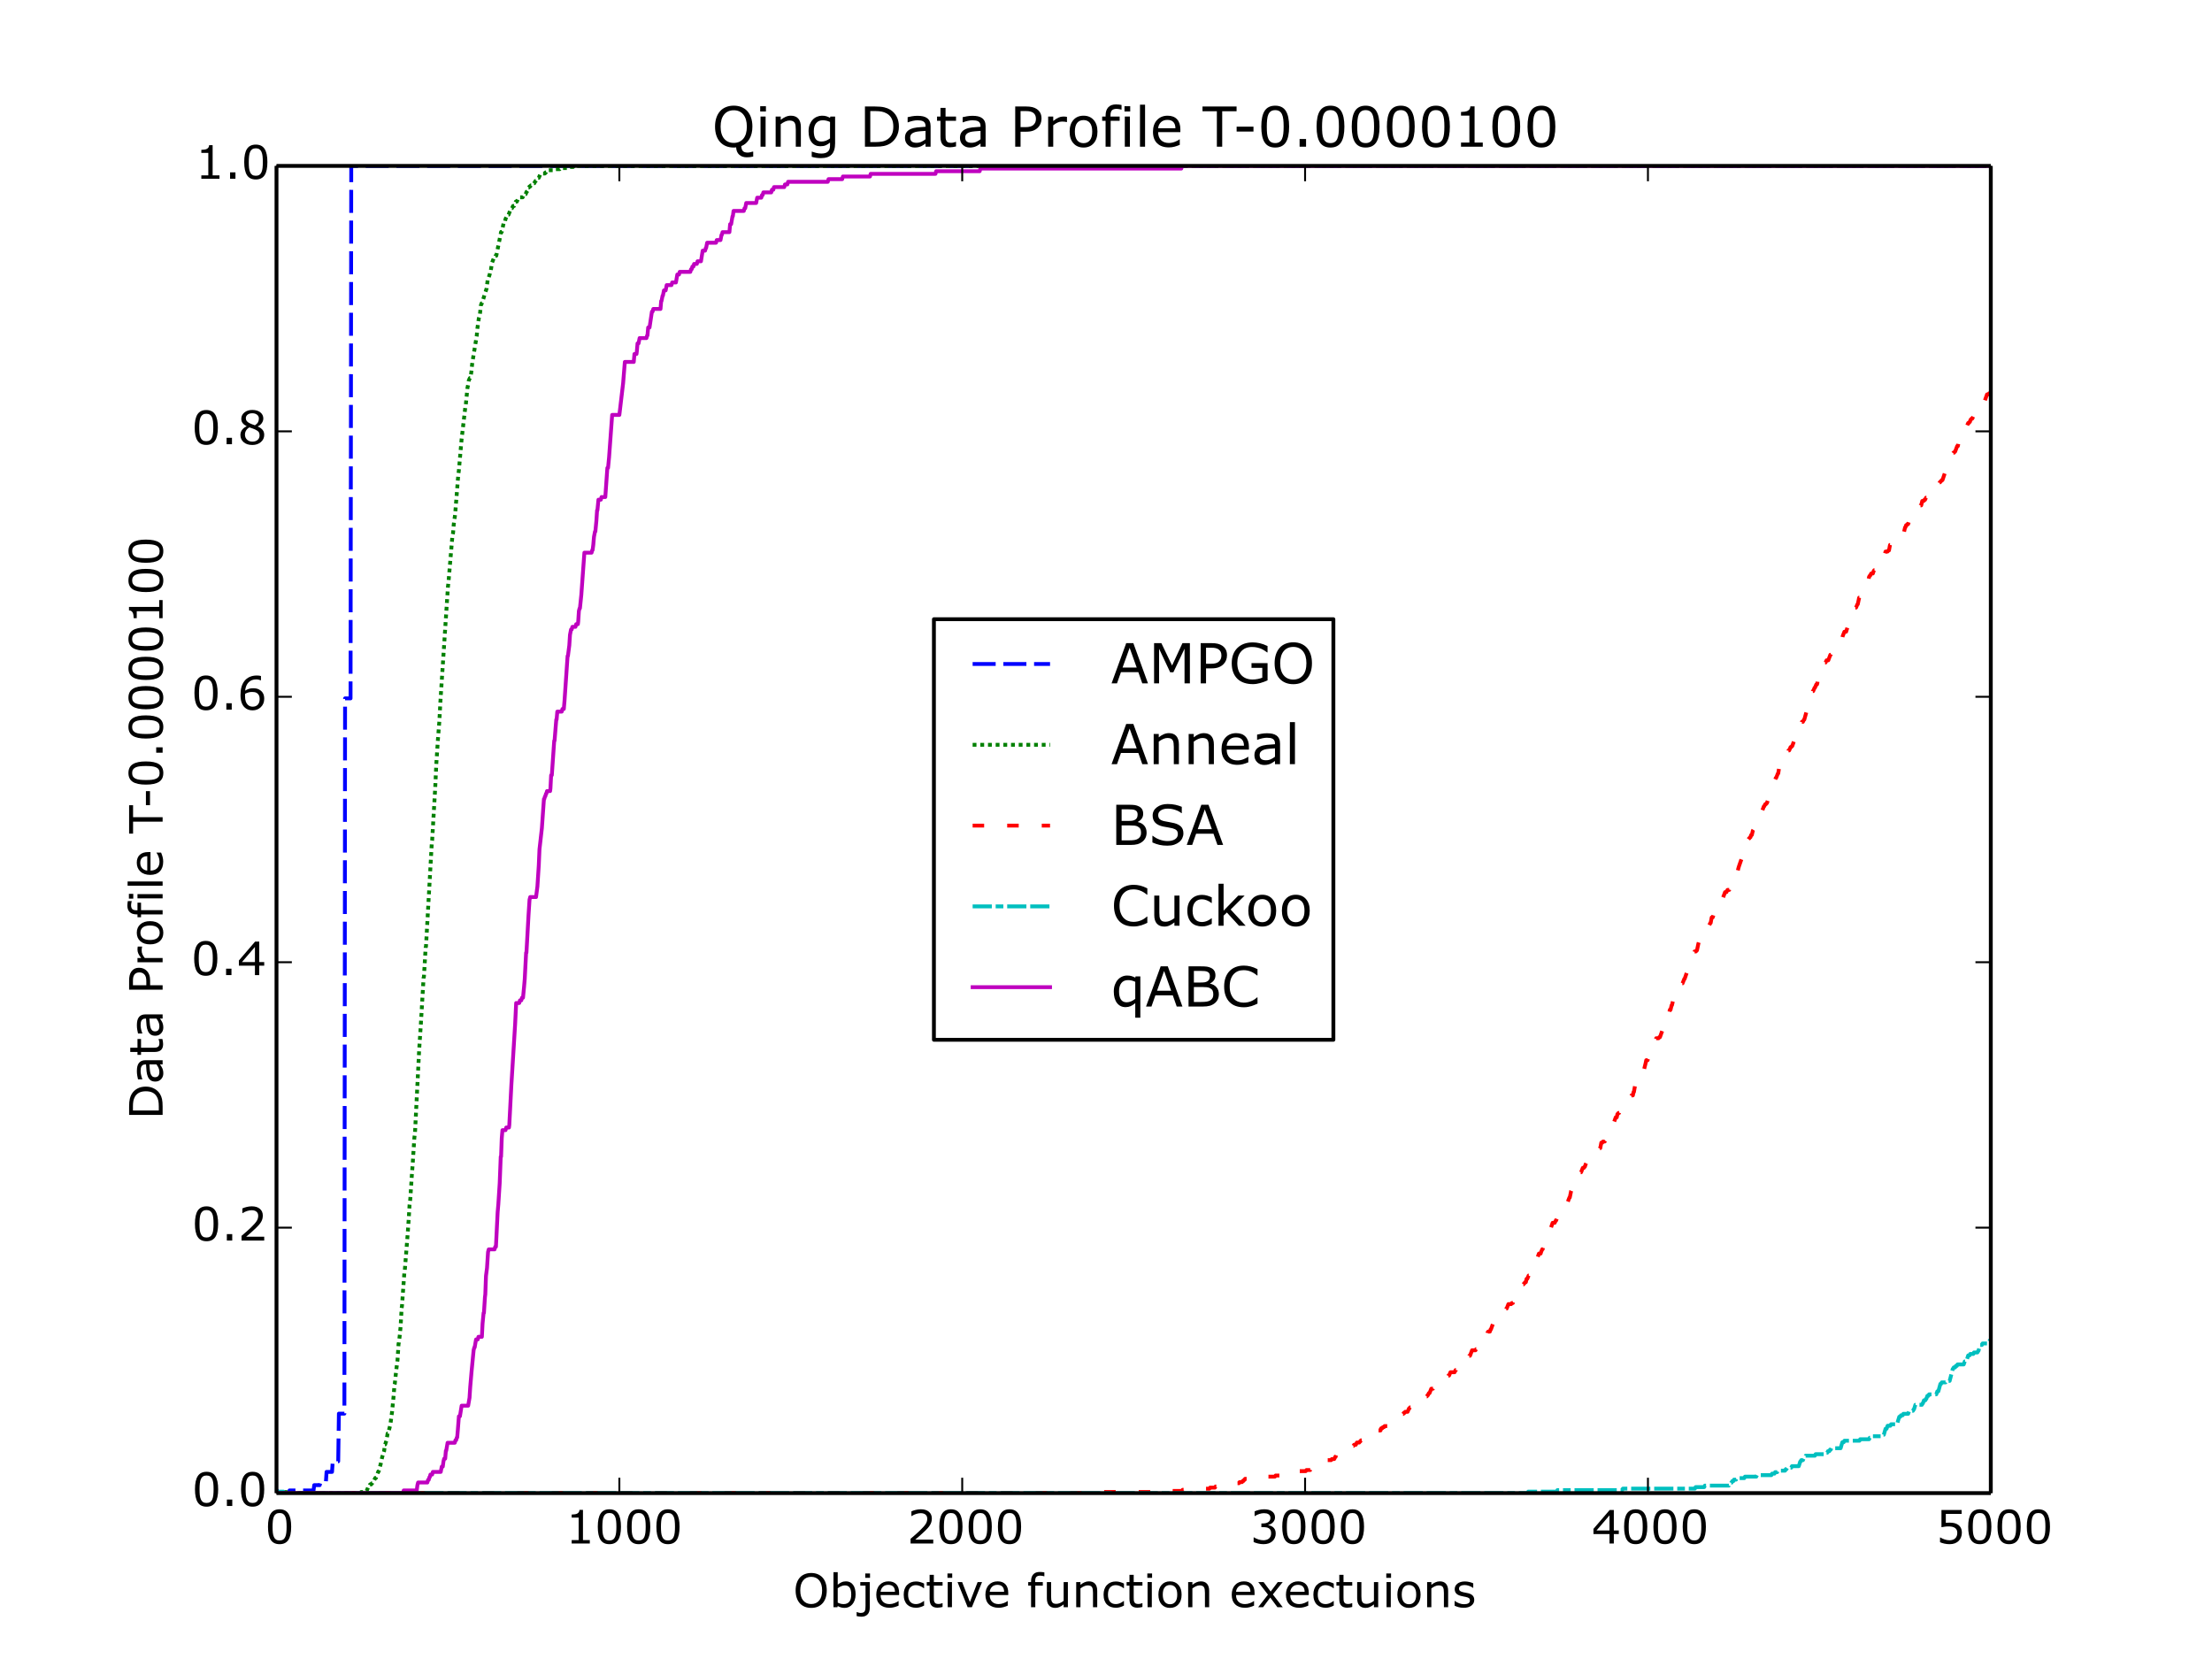 <?xml version="1.0" encoding="utf-8" standalone="no"?>
<!DOCTYPE svg PUBLIC "-//W3C//DTD SVG 1.1//EN"
  "http://www.w3.org/Graphics/SVG/1.1/DTD/svg11.dtd">
<!-- Created with matplotlib (http://matplotlib.org/) -->
<svg height="432pt" version="1.1" viewBox="0 0 576 432" width="576pt" xmlns="http://www.w3.org/2000/svg" xmlns:xlink="http://www.w3.org/1999/xlink">
 <defs>
  <style type="text/css">
*{stroke-linecap:butt;stroke-linejoin:round;}
  </style>
 </defs>
 <g id="figure_1">
  <g id="patch_1">
   <path d="
M0 432
L576 432
L576 0
L0 0
z
" style="fill:#ffffff;"/>
  </g>
  <g id="axes_1">
   <g id="patch_2">
    <path d="
M72 388.8
L518.4 388.8
L518.4 43.2
L72 43.2
z
" style="fill:#ffffff;"/>
   </g>
   <g id="line2d_1">
    <path clip-path="url(#p7ff5b81e1d)" d="
M72 388.11
L72.089 388.11
L72.268 388.8
L75.214 388.8
L75.393 388.11
L81.642 388.11
L81.821 386.731
L83.249 386.731
L83.428 386.041
L84.856 386.041
L85.035 383.281
L86.463 383.281
L86.642 380.522
L88.07 380.522
L88.249 368.105
L89.677 368.105
L89.856 181.854
L91.284 181.854
L91.463 43.2
L518.311 43.2
L518.311 43.2" style="fill:none;stroke:#0000ff;stroke-dasharray:6,2;stroke-dashoffset:0.0;"/>
   </g>
   <g id="line2d_2">
    <path clip-path="url(#p7ff5b81e1d)" d="
M72 388.8
L73.786 388.8
L73.964 388.518
L75.214 388.518
L75.393 388.8
L93.874 388.8
L94.052 388.518
L94.588 388.518
L94.766 388.236
L95.481 388.236
L95.927 387.109
L96.195 387.109
L96.373 386.545
L96.641 386.545
L96.82 386.263
L96.909 386.263
L97.266 385.417
L97.445 385.417
L97.713 384.854
L97.891 384.854
L98.516 383.162
L98.605 383.162
L99.141 381.189
L99.498 379.498
L99.677 378.934
L99.855 378.088
L99.945 378.088
L100.034 377.806
L100.212 376.115
L100.302 376.115
L100.659 374.987
L100.927 373.296
L101.016 373.296
L101.195 372.732
L101.641 371.041
L102.087 367.658
L102.534 363.148
L102.712 360.611
L102.802 360.329
L103.159 356.946
L103.516 354.127
L103.784 349.899
L103.873 349.617
L104.141 347.362
L104.319 345.389
L104.587 340.596
L104.676 340.033
L105.301 331.294
L105.391 331.012
L105.926 324.247
L106.194 320.864
L106.462 316.917
L106.641 313.817
L106.819 312.407
L107.087 308.461
L107.266 305.642
L107.444 303.387
L107.891 296.339
L108.069 294.93
L109.14 273.506
L109.587 266.741
L110.301 254.619
L110.39 254.337
L110.658 249.827
L110.837 246.726
L110.926 246.444
L112.444 219.383
L112.533 218.819
L113.337 205.006
L113.604 199.086
L114.051 192.321
L114.408 187.811
L114.676 182.737
L116.64 152.856
L116.819 151.165
L117.801 139.607
L117.979 138.762
L118.158 136.506
L118.515 133.969
L118.783 130.587
L118.961 128.331
L119.318 123.821
L119.497 122.412
L120.211 114.237
L120.479 111.982
L121.193 105.78
L121.283 105.498
L121.729 100.988
L121.908 100.142
L122.086 99.015
L122.354 98.451
L122.443 98.451
L122.622 97.605
L122.711 97.041
L122.979 94.504
L124.14 87.457
L124.318 85.484
L124.675 82.947
L124.943 82.101
L125.211 79.564
L125.389 79
L125.479 79
L126.729 75.054
L126.996 72.799
L127.086 72.799
L127.532 71.389
L127.711 70.544
L127.8 70.544
L128.068 68.57
L128.604 67.161
L128.871 67.161
L129.05 66.597
L129.228 66.597
L129.407 65.751
L129.853 63.496
L130.032 62.651
L130.478 60.395
L130.657 60.395
L130.836 59.55
L131.193 57.858
L131.46 57.858
L131.639 57.013
L131.907 56.449
L131.996 56.449
L132.264 55.885
L132.443 55.885
L132.978 54.476
L133.068 54.476
L133.246 54.194
L133.335 54.194
L133.603 53.63
L133.871 53.63
L134.317 52.502
L134.585 52.502
L134.942 51.657
L135.121 51.657
L135.3 51.375
L136.103 51.375
L136.46 50.529
L136.907 50.529
L137.085 49.965
L137.174 49.965
L137.353 49.684
L137.442 49.684
L137.621 48.838
L137.71 48.838
L137.889 48.556
L138.067 48.556
L138.246 48.274
L138.335 48.274
L138.514 47.992
L138.871 47.992
L139.049 47.71
L139.139 47.71
L139.406 47.147
L139.496 47.147
L139.674 46.865
L139.853 46.865
L140.121 46.301
L140.299 46.301
L140.656 45.455
L141.013 45.455
L141.192 45.173
L141.906 45.173
L142.085 44.891
L142.174 44.891
L142.442 44.328
L144.406 44.328
L144.585 44.046
L145.745 44.046
L145.924 43.764
L148.156 43.764
L148.334 43.482
L149.227 43.482
L149.406 43.2
L518.311 43.2
L518.311 43.2" style="fill:none;stroke:#008000;stroke-dasharray:1,1;stroke-dashoffset:0.0;"/>
   </g>
   <g id="line2d_3">
    <path clip-path="url(#p7ff5b81e1d)" d="
M72 388.8
L72.089 388.8
L72.268 388.514
L72.536 388.514
L72.714 388.8
L286.093 388.8
L286.272 388.514
L302.164 388.514
L302.342 388.228
L307.788 388.228
L307.967 387.942
L310.556 387.942
L310.735 387.656
L314.931 387.656
L315.109 387.37
L316.359 387.37
L316.538 387.083
L317.966 387.083
L318.145 386.797
L321.002 386.797
L321.18 386.511
L322.073 386.511
L322.252 386.225
L322.609 386.225
L322.788 385.939
L323.412 385.939
L323.591 385.653
L323.77 385.653
L323.948 385.367
L324.037 385.367
L324.216 385.081
L326.448 385.081
L326.627 384.795
L329.394 384.795
L329.573 384.509
L331.983 384.509
L332.162 384.223
L333.412 384.223
L333.68 383.65
L336.983 383.65
L337.162 383.364
L337.608 383.364
L337.787 383.078
L340.019 383.078
L340.197 382.792
L341.179 382.792
L341.447 382.22
L341.626 382.22
L341.804 381.934
L342.34 381.934
L342.518 381.648
L342.876 381.648
L343.143 381.075
L343.233 381.075
L343.411 380.789
L343.59 380.789
L343.858 380.217
L346.625 380.217
L346.804 379.931
L347.429 379.931
L347.697 379.359
L347.786 379.359
L347.964 378.787
L348.411 378.787
L348.589 378.501
L349.304 378.501
L349.482 378.215
L350.554 378.215
L350.821 377.642
L351.268 377.642
L351.446 377.356
L351.714 377.356
L351.893 377.07
L352.071 377.07
L352.339 376.498
L352.428 376.498
L352.607 376.212
L353.053 376.212
L353.321 375.64
L353.946 375.64
L354.125 375.354
L354.214 375.354
L354.393 375.068
L354.66 375.068
L354.839 374.781
L354.928 374.781
L355.375 373.637
L355.464 373.637
L355.643 373.351
L356 373.351
L356.178 373.065
L357.696 373.065
L357.964 372.493
L359.482 372.493
L359.66 371.921
L359.928 371.921
L360.107 371.634
L360.374 371.634
L360.553 371.348
L361.267 371.348
L361.446 371.062
L362.249 371.062
L362.428 370.776
L362.517 370.776
L362.696 370.49
L363.053 370.49
L363.231 370.204
L363.41 370.204
L363.678 369.632
L363.767 369.632
L364.035 369.06
L364.481 369.06
L364.66 368.774
L364.928 368.774
L365.196 368.201
L365.374 368.201
L365.553 367.915
L365.731 367.915
L365.91 367.629
L366.535 367.629
L366.892 366.771
L366.981 366.771
L367.16 366.485
L367.785 366.485
L368.052 365.913
L368.41 365.913
L368.588 365.626
L368.677 365.626
L369.035 364.768
L369.392 364.768
L369.57 364.482
L369.749 364.482
L370.017 363.91
L371.177 363.91
L371.356 363.624
L371.534 363.624
L371.713 363.338
L371.802 363.338
L372.07 362.766
L372.249 362.766
L372.695 361.621
L373.141 361.621
L373.409 361.049
L373.945 361.049
L374.213 360.477
L374.391 360.477
L374.57 360.191
L375.552 360.191
L375.731 359.905
L376.088 359.905
L376.266 359.619
L376.356 359.619
L376.534 359.332
L376.623 359.332
L376.802 358.76
L376.891 358.76
L377.159 358.188
L377.338 358.188
L377.695 357.33
L378.766 357.33
L379.034 356.758
L379.123 356.758
L379.391 355.613
L379.748 355.613
L380.016 355.041
L380.82 355.041
L380.998 354.755
L381.177 354.755
L381.534 353.897
L382.248 353.897
L382.605 353.038
L382.784 353.038
L383.319 351.608
L384.212 351.608
L384.391 351.322
L384.659 351.322
L384.926 350.75
L385.641 350.75
L386.266 349.033
L386.444 349.033
L386.623 348.175
L387.069 348.175
L387.337 347.03
L387.516 346.744
L387.962 346.744
L388.14 346.172
L388.23 346.172
L388.855 344.456
L388.944 344.456
L389.123 344.17
L389.48 344.17
L389.658 343.883
L389.926 343.883
L390.462 342.453
L390.997 342.453
L391.176 342.167
L391.265 342.167
L391.444 341.881
L391.533 341.881
L391.712 341.595
L391.89 341.595
L392.247 340.736
L392.337 340.736
L392.783 339.592
L393.497 339.592
L393.676 339.306
L393.944 339.306
L394.122 338.734
L394.39 338.162
L394.747 338.162
L395.015 337.589
L395.104 337.589
L395.551 336.445
L395.64 336.445
L395.997 335.587
L396.354 335.587
L396.533 334.442
L396.711 334.442
L396.89 334.156
L396.979 334.156
L397.158 333.87
L397.336 333.87
L397.515 333.012
L397.693 333.012
L398.051 332.154
L398.318 332.154
L398.586 331.581
L398.943 331.581
L399.122 330.723
L399.3 330.723
L399.479 330.437
L399.568 330.437
L399.925 328.721
L400.729 326.432
L401.175 326.432
L401.354 325.86
L401.622 325.287
L401.711 325.287
L401.89 324.429
L401.979 324.429
L402.247 323.285
L402.425 322.999
L402.515 322.999
L403.05 321.568
L403.229 321.568
L404.3 318.421
L404.836 318.421
L405.104 317.849
L405.193 317.849
L405.639 316.705
L405.996 316.705
L406.264 316.132
L406.443 316.132
L406.711 315.56
L406.889 315.56
L407.157 314.988
L407.514 314.988
L407.782 314.416
L407.871 314.416
L408.05 313.558
L408.228 312.985
L408.675 311.841
L408.764 311.841
L409.121 310.125
L409.389 309.552
L409.478 309.552
L409.746 308.408
L409.925 308.408
L410.103 308.122
L410.193 308.122
L410.55 306.405
L410.818 306.405
L411.085 305.833
L411.264 305.833
L411.532 305.261
L411.71 305.261
L412.157 304.117
L412.425 304.117
L412.603 303.83
L412.692 303.83
L412.871 303.258
L413.139 302.686
L413.317 302.686
L413.496 302.114
L413.585 302.114
L413.853 301.542
L414.3 301.542
L414.567 300.97
L414.746 300.97
L414.924 300.683
L415.192 300.683
L415.639 299.539
L416.085 299.539
L416.264 299.253
L416.442 299.253
L416.621 298.967
L416.71 298.967
L416.978 297.536
L417.246 297.536
L417.424 297.25
L417.871 297.25
L418.049 296.964
L418.139 296.964
L418.317 296.106
L418.496 295.534
L418.674 294.389
L418.764 294.389
L418.942 294.103
L419.031 294.103
L419.299 293.531
L419.388 293.531
L419.567 293.245
L419.924 293.245
L420.728 290.956
L420.996 290.956
L421.174 290.098
L421.263 290.098
L421.442 289.812
L421.62 289.812
L422.067 288.668
L422.245 288.668
L422.513 288.095
L422.692 288.095
L422.87 287.809
L423.495 287.809
L423.942 286.665
L424.031 286.665
L424.477 285.521
L424.656 285.521
L424.835 285.234
L425.192 285.234
L425.37 284.376
L425.46 284.376
L425.817 282.374
L425.995 282.374
L426.174 282.087
L426.531 282.087
L426.709 281.801
L427.156 281.801
L427.692 278.94
L427.959 278.94
L428.138 278.368
L428.495 276.938
L428.674 276.079
L429.031 276.079
L429.209 275.507
L429.299 275.507
L429.924 273.791
L430.102 273.791
L430.281 273.219
L430.638 272.36
L430.816 272.36
L430.995 271.216
L431.084 271.216
L431.263 270.358
L431.888 270.358
L432.066 270.072
L432.245 270.072
L432.87 268.355
L433.138 268.355
L433.495 266.638
L433.673 266.352
L433.852 266.352
L433.941 266.066
L434.209 264.064
L434.566 264.064
L434.655 263.777
L434.834 262.919
L435.012 262.919
L435.28 261.775
L435.37 261.775
L435.637 260.63
L435.995 260.63
L436.262 259.772
L436.441 258.342
L436.62 258.056
L436.798 258.056
L436.977 257.77
L437.066 257.77
L437.691 256.053
L438.137 256.053
L438.584 254.909
L438.673 254.909
L439.655 252.048
L439.834 252.048
L441.262 247.756
L441.619 247.756
L441.798 247.47
L441.887 247.47
L442.066 246.612
L442.244 245.754
L442.423 245.181
L442.691 244.609
L443.316 244.609
L443.494 244.323
L443.583 244.323
L443.94 242.607
L444.119 242.321
L444.476 242.321
L445.012 240.89
L445.101 240.89
L445.369 240.318
L445.458 240.318
L445.726 238.887
L445.994 238.887
L446.172 238.315
L446.351 238.029
L446.797 238.029
L447.601 235.74
L448.047 235.74
L448.226 234.882
L448.315 234.882
L448.583 233.738
L448.672 233.738
L449.208 232.307
L449.565 232.307
L449.833 231.735
L450.279 231.735
L450.904 229.732
L451.083 228.588
L451.529 228.588
L451.976 227.444
L452.333 227.444
L452.69 226.013
L452.868 225.441
L453.672 223.152
L454.118 223.152
L454.297 222.294
L454.565 221.15
L454.743 220.864
L454.922 219.147
L455.19 218.575
L455.279 218.575
L455.458 218.289
L455.547 218.289
L455.725 218.003
L455.815 218.003
L455.993 217.43
L456.172 217.43
L456.44 216.286
L456.618 216
L456.708 216
L456.975 215.428
L457.065 215.428
L457.243 214.57
L457.332 214.57
L457.511 214.283
L457.69 214.283
L458.582 211.709
L458.672 211.709
L459.297 209.992
L459.386 209.992
L459.654 209.42
L459.832 209.42
L460.011 209.134
L460.1 209.134
L461.796 203.984
L461.886 203.984
L462.421 202.554
L462.511 202.554
L462.957 201.409
L463.046 201.409
L463.314 199.693
L463.671 198.834
L463.761 198.834
L463.939 198.262
L464.118 198.262
L464.296 197.976
L464.832 197.976
L465.011 197.69
L465.189 197.69
L465.546 196.546
L465.725 195.401
L465.903 195.401
L466.26 194.543
L466.439 194.543
L466.618 194.257
L466.707 194.257
L467.6 191.682
L467.778 190.538
L467.868 190.538
L468.046 189.679
L468.135 189.679
L468.492 188.821
L469.028 188.821
L469.207 187.963
L469.475 187.963
L469.742 187.391
L469.832 187.391
L470.546 184.816
L470.724 183.672
L471.439 181.669
L471.528 181.669
L471.707 180.811
L471.885 180.811
L472.064 179.952
L472.153 179.952
L472.51 179.094
L472.599 179.094
L472.956 178.236
L473.135 178.236
L473.224 177.95
L473.403 176.519
L473.492 176.519
L473.76 175.947
L473.939 175.947
L474.117 174.803
L474.206 174.803
L474.385 173.944
L474.474 173.944
L474.653 173.086
L474.921 173.086
L475.099 172.514
L475.367 172.514
L475.635 171.942
L476.081 171.942
L476.617 170.511
L476.706 170.511
L476.974 169.939
L477.242 169.939
L477.599 169.081
L477.867 169.081
L478.313 167.936
L478.492 167.936
L478.67 167.65
L478.849 167.65
L479.117 167.078
L479.295 167.078
L479.563 166.506
L479.652 166.506
L479.831 165.648
L480.277 164.503
L480.724 164.503
L481.26 162.787
L481.527 161.07
L482.242 159.068
L482.42 159.068
L482.688 158.495
L482.867 158.495
L483.045 158.209
L483.313 158.209
L483.67 157.351
L483.759 157.351
L484.116 155.634
L484.384 155.634
L484.563 154.776
L484.92 153.918
L485.009 153.918
L485.456 152.774
L485.634 152.774
L486.259 151.057
L486.527 151.057
L486.706 150.199
L486.884 149.913
L486.973 149.913
L487.241 149.34
L487.688 149.34
L487.866 148.768
L488.045 148.482
L488.491 148.482
L488.67 147.91
L488.848 147.91
L489.205 147.052
L489.473 147.052
L489.83 145.907
L490.009 144.763
L490.098 144.763
L490.366 144.191
L490.812 144.191
L490.991 143.619
L491.527 143.619
L491.705 143.332
L491.884 143.332
L492.152 141.902
L492.33 141.902
L492.598 141.33
L492.955 141.33
L493.134 141.044
L493.312 141.044
L493.669 140.185
L494.116 140.185
L494.384 139.613
L494.562 139.613
L494.741 139.327
L495.455 139.327
L495.634 138.469
L495.812 138.469
L496.08 137.325
L496.169 137.325
L496.348 136.752
L496.526 136.752
L496.705 136.466
L496.884 136.466
L497.062 135.894
L497.419 135.894
L497.955 134.464
L498.044 134.464
L498.758 132.461
L498.848 132.461
L499.026 132.175
L499.205 132.175
L499.383 131.889
L499.919 131.889
L500.098 131.603
L500.276 131.603
L500.544 130.458
L500.901 130.458
L501.08 130.172
L501.258 130.172
L501.526 129.6
L501.705 129.6
L501.883 129.314
L502.062 129.314
L502.33 128.742
L502.508 128.742
L502.687 128.456
L503.222 128.456
L503.401 128.17
L503.49 128.17
L503.669 127.883
L504.026 127.883
L504.204 127.025
L504.383 127.025
L504.74 126.167
L504.919 126.167
L505.097 125.595
L505.187 125.595
L505.365 125.309
L505.454 125.309
L505.633 125.023
L505.812 125.023
L506.883 121.875
L506.972 121.875
L507.151 121.303
L507.329 121.303
L507.508 120.731
L508.401 118.156
L508.49 118.156
L508.668 117.87
L508.847 117.87
L509.026 117.584
L509.115 117.584
L509.651 116.154
L509.829 116.154
L510.097 114.723
L510.186 114.723
L510.365 114.151
L510.633 114.151
L510.9 113.579
L511.258 113.579
L511.704 112.434
L511.793 112.434
L511.883 112.148
L512.061 111.004
L512.15 111.004
L512.508 110.146
L512.686 110.146
L512.865 109.86
L512.954 109.86
L513.132 109.287
L513.222 109.287
L513.4 109.001
L513.579 109.001
L513.847 108.429
L514.293 108.429
L514.472 107.857
L514.561 107.857
L514.829 107.285
L515.097 107.285
L515.632 105.854
L515.811 105.854
L515.989 105.282
L516.079 105.282
L516.347 104.71
L516.704 104.71
L517.418 102.707
L517.775 102.707
L517.954 102.421
L518.311 102.421
L518.311 102.421" style="fill:none;stroke:#ff0000;stroke-dasharray:3,6;stroke-dashoffset:0.0;"/>
   </g>
   <g id="line2d_4">
    <path clip-path="url(#p7ff5b81e1d)" d="
M72 388.8
L72.536 388.8
L72.714 388.41
L73.786 388.41
L73.964 388.8
L397.783 388.8
L397.961 388.41
L405.372 388.41
L405.55 388.021
L422.424 388.021
L422.603 387.631
L441.351 387.631
L441.53 387.241
L443.762 387.241
L443.94 386.852
L450.19 386.852
L450.369 386.462
L450.636 386.462
L450.815 386.073
L450.904 386.073
L451.083 385.683
L451.351 385.683
L451.529 385.293
L452.065 385.293
L452.244 384.904
L454.208 384.904
L454.386 384.514
L457.332 384.514
L457.511 384.124
L461.261 384.124
L461.439 383.735
L462.064 383.735
L462.243 383.345
L462.779 383.345
L462.957 382.956
L464.832 382.956
L465.011 382.566
L465.189 382.566
L465.368 382.176
L466.439 382.176
L466.618 381.787
L468.403 381.787
L468.76 380.618
L468.85 380.618
L469.028 380.228
L469.475 380.228
L469.653 379.839
L469.742 379.839
L469.921 379.449
L470.01 379.449
L470.189 379.059
L472.599 379.059
L472.778 378.67
L475.278 378.67
L475.456 378.28
L475.813 378.28
L475.992 377.89
L476.349 377.89
L476.528 377.501
L476.706 377.501
L476.885 377.111
L479.295 377.111
L479.742 375.553
L480.099 375.553
L480.277 375.163
L484.206 375.163
L484.384 374.773
L486.706 374.773
L486.884 374.384
L487.152 374.384
L487.331 373.994
L489.741 373.994
L489.92 373.605
L490.545 373.605
L490.991 372.046
L491.259 372.046
L491.527 371.267
L492.241 371.267
L492.42 370.877
L494.027 370.877
L494.205 370.098
L494.562 368.929
L494.83 368.929
L495.009 368.539
L495.455 368.539
L495.634 368.15
L496.884 368.15
L497.151 367.37
L498.133 367.37
L498.312 366.981
L498.401 366.981
L498.758 365.812
L500.455 365.812
L500.633 365.422
L500.723 365.422
L500.99 364.643
L501.348 364.643
L501.526 364.253
L501.615 364.253
L501.883 363.474
L502.151 363.474
L502.33 363.085
L504.204 363.085
L504.472 362.305
L504.74 362.305
L505.276 360.357
L505.454 360.357
L505.633 359.968
L506.615 359.968
L506.794 359.578
L507.686 359.578
L508.49 356.461
L508.579 356.461
L508.758 356.071
L509.115 356.071
L509.293 355.682
L509.561 355.682
L509.74 355.292
L511.347 355.292
L511.615 354.513
L511.883 354.513
L512.061 354.123
L512.15 354.123
L512.508 352.954
L512.865 352.954
L513.043 352.565
L513.847 352.565
L514.025 352.175
L514.918 352.175
L515.097 351.785
L515.186 351.785
L515.632 350.227
L516.079 350.227
L516.257 349.837
L517.507 349.837
L517.686 349.448
L517.954 349.448
L518.132 349.058
L518.311 349.058
L518.311 349.058" style="fill:none;stroke:#00bfbf;stroke-dasharray:5,1,2,1,5,1;stroke-dashoffset:0.0;"/>
   </g>
   <g id="line2d_5">
    <path clip-path="url(#p7ff5b81e1d)" d="
M72 388.8
L104.944 388.8
L105.123 388.11
L108.516 388.11
L108.694 386.731
L108.873 386.041
L111.283 386.041
L111.462 385.351
L111.64 385.351
L111.819 384.661
L111.908 384.661
L112.087 383.971
L112.533 383.971
L112.712 383.281
L114.765 383.281
L115.033 381.902
L115.301 381.902
L115.479 380.522
L115.658 379.832
L115.926 379.832
L116.104 377.763
L116.194 377.763
L116.551 375.693
L118.426 375.693
L118.604 375.004
L118.783 375.004
L118.961 374.314
L119.051 374.314
L119.229 372.244
L119.497 368.795
L119.765 368.795
L120.211 366.036
L121.908 366.036
L122.265 363.966
L122.443 361.207
L122.8 357.068
L123.068 354.309
L123.336 351.55
L123.515 350.86
L123.604 350.86
L123.961 348.79
L124.407 348.79
L124.586 348.101
L125.479 348.101
L125.657 344.651
L125.925 341.892
L126.014 341.892
L126.282 337.753
L126.372 337.063
L126.55 332.235
L126.818 330.165
L127.086 326.026
L127.264 325.337
L128.782 325.337
L128.961 324.647
L129.139 324.647
L129.586 315.679
L129.764 313.61
L130.121 308.091
L130.389 301.193
L130.478 301.193
L130.657 296.364
L130.836 294.295
L131.639 294.295
L131.818 293.605
L132.532 293.605
L132.621 292.915
L133.157 282.568
L134.139 266.702
L134.407 261.183
L135.21 261.183
L135.389 260.493
L135.746 260.493
L135.924 259.804
L136.192 259.804
L136.46 257.044
L136.639 254.975
L136.996 248.077
L137.085 248.077
L137.621 238.419
L137.889 234.28
L138.067 233.59
L139.585 233.59
L139.942 230.831
L140.21 226.692
L140.299 225.313
L140.478 221.174
L141.103 215.655
L141.638 208.067
L141.728 208.067
L141.906 207.377
L141.996 207.377
L142.174 206.687
L142.263 206.687
L142.442 205.998
L143.245 205.998
L143.335 205.308
L143.513 201.859
L143.692 201.859
L144.317 192.891
L144.406 192.891
L144.852 187.372
L144.942 187.372
L145.12 185.303
L146.281 185.303
L146.46 184.613
L146.817 184.613
L146.995 182.544
L147.799 170.817
L147.888 170.817
L148.245 168.057
L148.424 165.298
L148.692 163.919
L148.87 163.919
L149.049 163.229
L149.852 163.229
L150.031 162.539
L150.477 162.539
L150.566 161.849
L150.745 159.09
L150.924 158.4
L151.013 158.4
L151.37 154.951
L152.173 143.914
L154.048 143.914
L154.227 143.224
L154.316 143.224
L154.495 141.844
L154.673 139.775
L154.941 138.395
L155.03 138.395
L155.298 135.636
L155.477 132.877
L155.566 132.877
L155.834 130.117
L156.459 130.117
L156.637 129.428
L157.62 129.428
L158.155 121.84
L158.334 121.84
L158.602 119.08
L159.405 108.043
L161.28 108.043
L162.262 99.765
L162.708 94.247
L165.03 94.247
L165.208 92.177
L165.744 92.177
L165.833 91.487
L166.012 89.418
L166.28 89.418
L166.548 88.038
L168.333 88.038
L168.512 87.349
L168.601 87.349
L168.78 85.279
L169.137 85.279
L169.762 81.14
L169.94 81.14
L170.119 80.45
L171.994 80.45
L172.172 78.381
L172.261 78.381
L172.529 77.001
L172.619 77.001
L172.886 75.622
L173.333 75.622
L173.601 74.242
L174.851 74.242
L175.029 73.552
L176.011 73.552
L176.368 71.483
L176.815 71.483
L176.993 70.793
L179.761 70.793
L179.94 70.103
L180.118 70.103
L180.297 69.413
L180.564 69.413
L180.743 68.723
L181.457 68.723
L181.636 68.034
L182.529 68.034
L182.975 65.274
L183.6 65.274
L183.779 64.584
L183.868 64.584
L184.136 63.205
L186.457 63.205
L186.636 62.515
L187.618 62.515
L187.885 61.135
L187.975 61.135
L188.153 60.446
L189.939 60.446
L190.117 58.376
L190.385 58.376
L190.742 56.307
L190.832 56.307
L191.01 54.927
L193.689 54.927
L193.867 54.237
L194.046 54.237
L194.314 52.858
L196.903 52.858
L197.171 51.478
L198.242 51.478
L198.42 50.788
L198.599 50.788
L198.778 50.098
L200.831 50.098
L201.01 49.408
L201.367 49.408
L201.545 48.719
L204.224 48.719
L204.402 48.029
L205.027 48.029
L205.206 47.339
L215.562 47.339
L215.741 46.649
L219.312 46.649
L219.491 45.959
L226.544 45.959
L226.722 45.27
L243.596 45.27
L243.775 44.58
L255.113 44.58
L255.292 43.89
L307.61 43.89
L307.788 43.2
L518.311 43.2
L518.311 43.2" style="fill:none;stroke:#bf00bf;stroke-linecap:square;"/>
   </g>
   <g id="matplotlib.axis_1">
    <g id="xtick_1">
     <g id="line2d_6">
      <defs>
       <path d="
M0 0
L0 -4" id="mc7db9fdffb" style="stroke:#000000;stroke-width:0.5;"/>
      </defs>
      <g>
       <use style="stroke:#000000;stroke-width:0.5;" x="72.0" xlink:href="#mc7db9fdffb" y="388.8"/>
      </g>
     </g>
     <g id="line2d_7">
      <defs>
       <path d="
M0 0
L0 4" id="m5a7d422ac3" style="stroke:#000000;stroke-width:0.5;"/>
      </defs>
      <g>
       <use style="stroke:#000000;stroke-width:0.5;" x="72.0" xlink:href="#m5a7d422ac3" y="43.2"/>
      </g>
     </g>
     <g id="text_1">
      <!-- 0 -->
      <defs>
       <path d="
M56.984 36.375
Q56.984 16.797 50.859 7.641
Q44.734 -1.516 31.844 -1.516
Q18.75 -1.516 12.719 7.766
Q6.688 17.047 6.688 36.281
Q6.688 55.672 12.781 64.922
Q18.891 74.172 31.844 74.172
Q44.922 74.172 50.953 64.766
Q56.984 55.375 56.984 36.375
M44.141 14.203
Q45.844 18.172 46.453 23.516
Q47.078 28.859 47.078 36.375
Q47.078 43.797 46.453 49.266
Q45.844 54.734 44.094 58.547
Q42.391 62.312 39.422 64.203
Q36.469 66.109 31.844 66.109
Q27.25 66.109 24.234 64.203
Q21.234 62.312 19.484 58.453
Q17.828 54.828 17.219 49.016
Q16.609 43.219 16.609 36.281
Q16.609 28.656 17.141 23.531
Q17.672 18.406 19.438 14.359
Q21.047 10.547 24 8.547
Q26.953 6.547 31.844 6.547
Q36.422 6.547 39.453 8.453
Q42.484 10.359 44.141 14.203" id="Verdana-30"/>
      </defs>
      <g transform="translate(68.982 401.918)scale(0.12 -0.12)">
       <use xlink:href="#Verdana-30"/>
      </g>
     </g>
    </g>
    <g id="xtick_2">
     <g id="line2d_8">
      <g>
       <use style="stroke:#000000;stroke-width:0.5;" x="161.28" xlink:href="#mc7db9fdffb" y="388.8"/>
      </g>
     </g>
     <g id="line2d_9">
      <g>
       <use style="stroke:#000000;stroke-width:0.5;" x="161.28" xlink:href="#m5a7d422ac3" y="43.2"/>
      </g>
     </g>
     <g id="text_2">
      <!-- 1000 -->
      <defs>
       <path d="
M52.938 0
L13.578 0
L13.578 7.422
L28.719 7.422
L28.719 56.156
L13.578 56.156
L13.578 62.797
Q16.656 62.797 20.172 63.297
Q23.688 63.812 25.484 64.797
Q27.734 66.016 29.031 67.891
Q30.328 69.781 30.516 72.953
L38.094 72.953
L38.094 7.422
L52.938 7.422
z
" id="Verdana-31"/>
      </defs>
      <g transform="translate(147.232 401.918)scale(0.12 -0.12)">
       <use xlink:href="#Verdana-31"/>
       <use x="63.574" xlink:href="#Verdana-30"/>
       <use x="127.148" xlink:href="#Verdana-30"/>
       <use x="190.723" xlink:href="#Verdana-30"/>
      </g>
     </g>
    </g>
    <g id="xtick_3">
     <g id="line2d_10">
      <g>
       <use style="stroke:#000000;stroke-width:0.5;" x="250.56" xlink:href="#mc7db9fdffb" y="388.8"/>
      </g>
     </g>
     <g id="line2d_11">
      <g>
       <use style="stroke:#000000;stroke-width:0.5;" x="250.56" xlink:href="#m5a7d422ac3" y="43.2"/>
      </g>
     </g>
     <g id="text_3">
      <!-- 2000 -->
      <defs>
       <path d="
M57.078 0
L7.859 0
L7.859 10.203
Q12.984 14.594 18.141 18.984
Q23.297 23.391 27.734 27.734
Q37.109 36.812 40.578 42.156
Q44.047 47.516 44.047 53.719
Q44.047 59.375 40.312 62.562
Q36.578 65.766 29.891 65.766
Q25.438 65.766 20.266 64.203
Q15.094 62.641 10.156 59.422
L9.672 59.422
L9.672 69.672
Q13.141 71.391 18.922 72.797
Q24.703 74.219 30.125 74.219
Q41.312 74.219 47.656 68.812
Q54 63.422 54 54.203
Q54 50.047 52.953 46.453
Q51.906 42.875 49.859 39.656
Q47.953 36.625 45.391 33.688
Q42.828 30.766 39.156 27.203
Q33.938 22.078 28.359 17.266
Q22.797 12.453 17.969 8.344
L57.078 8.344
z
" id="Verdana-32"/>
      </defs>
      <g transform="translate(236.168 401.918)scale(0.12 -0.12)">
       <use xlink:href="#Verdana-32"/>
       <use x="63.574" xlink:href="#Verdana-30"/>
       <use x="127.148" xlink:href="#Verdana-30"/>
       <use x="190.723" xlink:href="#Verdana-30"/>
      </g>
     </g>
    </g>
    <g id="xtick_4">
     <g id="line2d_12">
      <g>
       <use style="stroke:#000000;stroke-width:0.5;" x="339.84" xlink:href="#mc7db9fdffb" y="388.8"/>
      </g>
     </g>
     <g id="line2d_13">
      <g>
       <use style="stroke:#000000;stroke-width:0.5;" x="339.84" xlink:href="#m5a7d422ac3" y="43.2"/>
      </g>
     </g>
     <g id="text_4">
      <!-- 3000 -->
      <defs>
       <path d="
M50.688 35.016
Q53.031 32.906 54.547 29.734
Q56.062 26.562 56.062 21.531
Q56.062 16.547 54.25 12.391
Q52.438 8.25 49.172 5.172
Q45.516 1.766 40.547 0.125
Q35.594 -1.516 29.688 -1.516
Q23.641 -1.516 17.781 -0.062
Q11.922 1.375 8.156 3.078
L8.156 13.281
L8.891 13.281
Q13.031 10.547 18.641 8.734
Q24.266 6.938 29.5 6.938
Q32.562 6.938 36.031 7.953
Q39.5 8.984 41.656 10.984
Q43.891 13.141 44.984 15.719
Q46.094 18.312 46.094 22.266
Q46.094 26.172 44.844 28.734
Q43.609 31.297 41.406 32.766
Q39.203 34.281 36.078 34.844
Q32.953 35.406 29.344 35.406
L24.953 35.406
L24.953 43.5
L28.375 43.5
Q35.797 43.5 40.203 46.594
Q44.625 49.703 44.625 55.672
Q44.625 58.297 43.5 60.266
Q42.391 62.25 40.375 63.531
Q38.281 64.797 35.891 65.281
Q33.5 65.766 30.469 65.766
Q25.828 65.766 20.594 64.109
Q15.375 62.453 10.75 59.422
L10.25 59.422
L10.25 69.625
Q13.719 71.344 19.5 72.781
Q25.297 74.219 30.719 74.219
Q36.031 74.219 40.078 73.234
Q44.141 72.266 47.406 70.125
Q50.922 67.781 52.734 64.453
Q54.547 61.141 54.547 56.688
Q54.547 50.641 50.266 46.125
Q46 41.609 40.188 40.438
L40.188 39.75
Q42.531 39.359 45.547 38.109
Q48.578 36.859 50.688 35.016" id="Verdana-33"/>
      </defs>
      <g transform="translate(325.466 401.918)scale(0.12 -0.12)">
       <use xlink:href="#Verdana-33"/>
       <use x="63.574" xlink:href="#Verdana-30"/>
       <use x="127.148" xlink:href="#Verdana-30"/>
       <use x="190.723" xlink:href="#Verdana-30"/>
      </g>
     </g>
    </g>
    <g id="xtick_5">
     <g id="line2d_14">
      <g>
       <use style="stroke:#000000;stroke-width:0.5;" x="429.12" xlink:href="#mc7db9fdffb" y="388.8"/>
      </g>
     </g>
     <g id="line2d_15">
      <g>
       <use style="stroke:#000000;stroke-width:0.5;" x="429.12" xlink:href="#m5a7d422ac3" y="43.2"/>
      </g>
     </g>
     <g id="text_5">
      <!-- 4000 -->
      <defs>
       <path d="
M58.734 20.453
L47.953 20.453
L47.953 0
L38.578 0
L38.578 20.453
L3.766 20.453
L3.766 31.688
L38.969 72.703
L47.953 72.703
L47.953 28.266
L58.734 28.266
z

M38.578 28.266
L38.578 61.078
L10.406 28.266
z
" id="Verdana-34"/>
      </defs>
      <g transform="translate(414.483 401.918)scale(0.12 -0.12)">
       <use xlink:href="#Verdana-34"/>
       <use x="63.574" xlink:href="#Verdana-30"/>
       <use x="127.148" xlink:href="#Verdana-30"/>
       <use x="190.723" xlink:href="#Verdana-30"/>
      </g>
     </g>
    </g>
    <g id="xtick_6">
     <g id="line2d_16">
      <g>
       <use style="stroke:#000000;stroke-width:0.5;" x="518.4" xlink:href="#mc7db9fdffb" y="388.8"/>
      </g>
     </g>
     <g id="line2d_17">
      <g>
       <use style="stroke:#000000;stroke-width:0.5;" x="518.4" xlink:href="#m5a7d422ac3" y="43.2"/>
      </g>
     </g>
     <g id="text_6">
      <!-- 5000 -->
      <defs>
       <path d="
M56.5 23.094
Q56.5 18.016 54.641 13.375
Q52.781 8.734 49.562 5.562
Q46.047 2.156 41.188 0.312
Q36.328 -1.516 29.938 -1.516
Q23.969 -1.516 18.453 -0.266
Q12.938 0.984 9.125 2.734
L9.125 13.031
L9.812 13.031
Q13.812 10.5 19.188 8.719
Q24.562 6.938 29.734 6.938
Q33.203 6.938 36.453 7.906
Q39.703 8.891 42.234 11.328
Q44.391 13.422 45.484 16.344
Q46.578 19.281 46.578 23.141
Q46.578 26.906 45.281 29.484
Q44 32.078 41.703 33.641
Q39.156 35.5 35.516 36.25
Q31.891 37.016 27.391 37.016
Q23.094 37.016 19.109 36.422
Q15.141 35.844 12.25 35.25
L12.25 72.703
L56 72.703
L56 64.156
L21.688 64.156
L21.688 44.828
Q23.781 45.016 25.969 45.109
Q28.172 45.219 29.781 45.219
Q35.688 45.219 40.125 44.219
Q44.578 43.219 48.297 40.672
Q52.203 37.984 54.344 33.734
Q56.5 29.5 56.5 23.094" id="Verdana-35"/>
      </defs>
      <g transform="translate(504.084 401.918)scale(0.12 -0.12)">
       <use xlink:href="#Verdana-35"/>
       <use x="63.574" xlink:href="#Verdana-30"/>
       <use x="127.148" xlink:href="#Verdana-30"/>
       <use x="190.723" xlink:href="#Verdana-30"/>
      </g>
     </g>
    </g>
    <g id="text_7">
     <!-- Objective function exectuions -->
     <defs>
      <path d="
M63.969 64.359
Q68.406 59.469 70.766 52.391
Q73.141 45.312 73.141 36.328
Q73.141 27.344 70.719 20.234
Q68.312 13.141 63.969 8.406
Q59.469 3.469 53.344 0.969
Q47.219 -1.516 39.359 -1.516
Q31.688 -1.516 25.406 1.016
Q19.141 3.562 14.75 8.406
Q10.359 13.234 7.984 20.266
Q5.609 27.297 5.609 36.328
Q5.609 45.219 7.953 52.266
Q10.297 59.328 14.797 64.359
Q19.094 69.141 25.469 71.672
Q31.844 74.219 39.359 74.219
Q47.172 74.219 53.391 71.656
Q59.625 69.094 63.969 64.359
M63.094 36.328
Q63.094 50.484 56.734 58.172
Q50.391 65.875 39.406 65.875
Q28.328 65.875 22 58.172
Q15.672 50.484 15.672 36.328
Q15.672 22.016 22.109 14.422
Q28.562 6.844 39.406 6.844
Q50.25 6.844 56.672 14.422
Q63.094 22.016 63.094 36.328" id="Verdana-4f"/>
      <path d="
M48 15.719
Q48 8.25 41.812 3.469
Q35.641 -1.312 24.953 -1.312
Q18.891 -1.312 13.844 0.125
Q8.797 1.562 5.375 3.266
L5.375 13.578
L5.859 13.578
Q10.203 10.297 15.516 8.375
Q20.844 6.453 25.734 6.453
Q31.781 6.453 35.203 8.406
Q38.625 10.359 38.625 14.547
Q38.625 17.781 36.766 19.438
Q34.906 21.094 29.641 22.266
Q27.688 22.703 24.531 23.281
Q21.391 23.875 18.797 24.562
Q11.625 26.469 8.609 30.156
Q5.609 33.844 5.609 39.203
Q5.609 42.578 7 45.547
Q8.406 48.531 11.234 50.875
Q13.969 53.172 18.188 54.516
Q22.406 55.859 27.641 55.859
Q32.516 55.859 37.516 54.656
Q42.531 53.469 45.844 51.766
L45.844 41.938
L45.359 41.938
Q41.844 44.531 36.812 46.312
Q31.781 48.094 26.953 48.094
Q21.922 48.094 18.453 46.156
Q14.984 44.234 14.984 40.438
Q14.984 37.062 17.094 35.359
Q19.141 33.641 23.734 32.562
Q26.266 31.984 29.406 31.391
Q32.562 30.812 34.672 30.328
Q41.062 28.859 44.531 25.297
Q48 21.688 48 15.719" id="Verdana-73"/>
      <path d="
M54.688 26.312
L14.5 26.312
Q14.5 21.297 16.016 17.547
Q17.531 13.812 20.172 11.422
Q22.703 9.078 26.188 7.906
Q29.688 6.734 33.891 6.734
Q39.453 6.734 45.094 8.953
Q50.734 11.188 53.125 13.328
L53.609 13.328
L53.609 3.328
Q48.969 1.375 44.141 0.047
Q39.312 -1.266 33.984 -1.266
Q20.406 -1.266 12.781 6.078
Q5.172 13.422 5.172 26.953
Q5.172 40.328 12.469 48.188
Q19.781 56.062 31.688 56.062
Q42.719 56.062 48.703 49.609
Q54.688 43.172 54.688 31.297
z

M45.75 33.344
Q45.703 40.578 42.109 44.531
Q38.531 48.484 31.203 48.484
Q23.828 48.484 19.453 44.141
Q15.094 39.797 14.5 33.344
z
" id="Verdana-65"/>
      <path d="
M56.203 54.547
L34.125 0
L24.906 0
L2.984 54.547
L12.938 54.547
L29.828 11.141
L46.578 54.547
z
" id="Verdana-76"/>
      <path d="
M49.359 3.422
Q44.781 1.219 40.656 0
Q36.531 -1.219 31.891 -1.219
Q25.984 -1.219 21.047 0.516
Q16.109 2.25 12.594 5.766
Q9.031 9.281 7.078 14.641
Q5.125 20.016 5.125 27.203
Q5.125 40.578 12.469 48.188
Q19.828 55.812 31.891 55.812
Q36.578 55.812 41.094 54.484
Q45.609 53.172 49.359 51.266
L49.359 41.062
L48.875 41.062
Q44.672 44.344 40.203 46.094
Q35.75 47.859 31.5 47.859
Q23.688 47.859 19.172 42.609
Q14.656 37.359 14.656 27.203
Q14.656 17.328 19.062 12.031
Q23.484 6.734 31.5 6.734
Q34.281 6.734 37.156 7.469
Q40.047 8.203 42.328 9.375
Q44.344 10.406 46.094 11.547
Q47.859 12.703 48.875 13.531
L49.359 13.531
z
" id="Verdana-63"/>
      <path d="
M57.031 27.688
Q57.031 20.844 55.094 15.375
Q53.172 9.906 49.906 6.203
Q46.438 2.344 42.281 0.406
Q38.141 -1.516 33.156 -1.516
Q28.516 -1.516 25.047 -0.406
Q21.578 0.688 18.219 2.547
L17.625 0
L9.031 0
L9.031 75.984
L18.219 75.984
L18.219 48.828
Q22.078 52 26.422 54.031
Q30.766 56.062 36.188 56.062
Q45.844 56.062 51.438 48.641
Q57.031 41.219 57.031 27.688
M47.562 27.438
Q47.562 37.203 44.328 42.25
Q41.109 47.312 33.938 47.312
Q29.938 47.312 25.828 45.578
Q21.734 43.844 18.219 41.109
L18.219 9.859
Q22.125 8.109 24.922 7.422
Q27.734 6.734 31.297 6.734
Q38.922 6.734 43.234 11.734
Q47.562 16.75 47.562 27.438" id="Verdana-62"/>
      <path d="
M26.031 63.672
L15.672 63.672
L15.672 73.188
L26.031 73.188
z

M25.438 -1.312
Q25.438 -10.891 20.547 -15.766
Q15.672 -20.656 7.469 -20.656
Q5.516 -20.656 2.312 -20.266
Q-0.875 -19.875 -3.031 -19.281
L-3.031 -10.547
L-2.547 -10.547
Q-1.172 -11.078 1.141 -11.766
Q3.469 -12.453 5.672 -12.453
Q9.188 -12.453 11.328 -11.469
Q13.484 -10.5 14.547 -8.547
Q15.625 -6.594 15.938 -3.828
Q16.266 -1.078 16.266 2.875
L16.266 46.828
L4.891 46.828
L4.891 54.547
L25.438 54.547
z
" id="Verdana-6a"/>
      <path d="
M37.359 0.484
Q34.766 -0.203 31.703 -0.641
Q28.656 -1.078 26.266 -1.078
Q17.922 -1.078 13.578 3.406
Q9.234 7.906 9.234 17.828
L9.234 46.828
L3.031 46.828
L3.031 54.547
L9.234 54.547
L9.234 70.219
L18.406 70.219
L18.406 54.547
L37.359 54.547
L37.359 46.828
L18.406 46.828
L18.406 21.969
Q18.406 17.672 18.594 15.25
Q18.797 12.844 19.969 10.75
Q21.047 8.797 22.922 7.891
Q24.812 6.984 28.656 6.984
Q30.906 6.984 33.344 7.641
Q35.797 8.297 36.859 8.734
L37.359 8.734
z
" id="Verdana-74"/>
      <path d="
M18.891 63.672
L8.547 63.672
L8.547 73.188
L18.891 73.188
z

M18.312 0
L9.125 0
L9.125 54.547
L18.312 54.547
z
" id="Verdana-69"/>
      <path d="
M54.25 0
L45.062 0
L45.062 6.062
Q40.438 2.391 36.188 0.438
Q31.938 -1.516 26.812 -1.516
Q18.219 -1.516 13.422 3.734
Q8.641 8.984 8.641 19.141
L8.641 54.547
L17.828 54.547
L17.828 23.484
Q17.828 19.344 18.219 16.375
Q18.609 13.422 19.875 11.328
Q21.188 9.188 23.281 8.203
Q25.391 7.234 29.391 7.234
Q32.953 7.234 37.172 9.078
Q41.406 10.938 45.062 13.812
L45.062 54.547
L54.25 54.547
z
" id="Verdana-75"/>
      <path d="
M38.375 67.094
L37.891 67.094
Q36.375 67.531 33.938 67.984
Q31.5 68.453 29.641 68.453
Q23.734 68.453 21.062 65.844
Q18.406 63.234 18.406 56.391
L18.406 54.547
L34.969 54.547
L34.969 46.828
L18.703 46.828
L18.703 0
L9.516 0
L9.516 46.828
L3.328 46.828
L3.328 54.547
L9.516 54.547
L9.516 56.344
Q9.516 66.062 14.344 71.266
Q19.188 76.469 28.328 76.469
Q31.391 76.469 33.859 76.172
Q36.328 75.875 38.375 75.484
z
" id="Verdana-66"/>
      <path id="Verdana-20"/>
      <path d="
M56.25 0
L44.672 0
L29.203 20.953
L13.625 0
L2.938 0
L24.219 27.203
L3.125 54.547
L14.703 54.547
L30.078 33.938
L45.516 54.547
L56.25 54.547
L34.812 27.688
z
" id="Verdana-78"/>
      <path d="
M54.641 0
L45.453 0
L45.453 31.062
Q45.453 34.812 45.016 38.109
Q44.578 41.406 43.406 43.266
Q42.188 45.312 39.891 46.312
Q37.594 47.312 33.938 47.312
Q30.172 47.312 26.062 45.453
Q21.969 43.609 18.219 40.719
L18.219 0
L9.031 0
L9.031 54.547
L18.219 54.547
L18.219 48.484
Q22.516 52.047 27.094 54.047
Q31.688 56.062 36.531 56.062
Q45.359 56.062 50 50.734
Q54.641 45.406 54.641 35.406
z
" id="Verdana-6e"/>
      <path d="
M55.516 27.25
Q55.516 13.922 48.672 6.203
Q41.844 -1.516 30.375 -1.516
Q18.797 -1.516 11.984 6.203
Q5.172 13.922 5.172 27.25
Q5.172 40.578 11.984 48.312
Q18.797 56.062 30.375 56.062
Q41.844 56.062 48.672 48.312
Q55.516 40.578 55.516 27.25
M46.047 27.25
Q46.047 37.844 41.891 42.984
Q37.75 48.141 30.375 48.141
Q22.906 48.141 18.781 42.984
Q14.656 37.844 14.656 27.25
Q14.656 17 18.797 11.688
Q22.953 6.391 30.375 6.391
Q37.703 6.391 41.875 11.641
Q46.047 16.891 46.047 27.25" id="Verdana-6f"/>
     </defs>
     <g transform="translate(206.508 418.509)scale(0.12 -0.12)">
      <use xlink:href="#Verdana-4f"/>
      <use x="78.711" xlink:href="#Verdana-62"/>
      <use x="141.016" xlink:href="#Verdana-6a"/>
      <use x="175.439" xlink:href="#Verdana-65"/>
      <use x="235.01" xlink:href="#Verdana-63"/>
      <use x="287.109" xlink:href="#Verdana-74"/>
      <use x="326.514" xlink:href="#Verdana-69"/>
      <use x="353.955" xlink:href="#Verdana-76"/>
      <use x="412.26" xlink:href="#Verdana-65"/>
      <use x="471.83" xlink:href="#Verdana-20"/>
      <use x="506.986" xlink:href="#Verdana-66"/>
      <use x="542.143" xlink:href="#Verdana-75"/>
      <use x="605.424" xlink:href="#Verdana-6e"/>
      <use x="668.705" xlink:href="#Verdana-63"/>
      <use x="720.805" xlink:href="#Verdana-74"/>
      <use x="760.209" xlink:href="#Verdana-69"/>
      <use x="787.65" xlink:href="#Verdana-6f"/>
      <use x="848.344" xlink:href="#Verdana-6e"/>
      <use x="911.625" xlink:href="#Verdana-20"/>
      <use x="946.781" xlink:href="#Verdana-65"/>
      <use x="1006.352" xlink:href="#Verdana-78"/>
      <use x="1064.406" xlink:href="#Verdana-65"/>
      <use x="1123.977" xlink:href="#Verdana-63"/>
      <use x="1176.076" xlink:href="#Verdana-74"/>
      <use x="1215.48" xlink:href="#Verdana-75"/>
      <use x="1278.762" xlink:href="#Verdana-69"/>
      <use x="1306.203" xlink:href="#Verdana-6f"/>
      <use x="1366.896" xlink:href="#Verdana-6e"/>
      <use x="1430.178" xlink:href="#Verdana-73"/>
     </g>
    </g>
   </g>
   <g id="matplotlib.axis_2">
    <g id="ytick_1">
     <g id="line2d_18">
      <defs>
       <path d="
M0 0
L4 0" id="md7965d1ba0" style="stroke:#000000;stroke-width:0.5;"/>
      </defs>
      <g>
       <use style="stroke:#000000;stroke-width:0.5;" x="72.0" xlink:href="#md7965d1ba0" y="388.8"/>
      </g>
     </g>
     <g id="line2d_19">
      <defs>
       <path d="
M0 0
L-4 0" id="md9a1c1a7cd" style="stroke:#000000;stroke-width:0.5;"/>
      </defs>
      <g>
       <use style="stroke:#000000;stroke-width:0.5;" x="518.4" xlink:href="#md9a1c1a7cd" y="388.8"/>
      </g>
     </g>
     <g id="text_8">
      <!-- 0.0 -->
      <defs>
       <path d="
M24.031 0
L12.359 0
L12.359 13.922
L24.031 13.922
z
" id="Verdana-2e"/>
      </defs>
      <g transform="translate(49.97 392.152)scale(0.12 -0.12)">
       <use xlink:href="#Verdana-30"/>
       <use x="63.574" xlink:href="#Verdana-2e"/>
       <use x="99.951" xlink:href="#Verdana-30"/>
      </g>
     </g>
    </g>
    <g id="ytick_2">
     <g id="line2d_20">
      <g>
       <use style="stroke:#000000;stroke-width:0.5;" x="72.0" xlink:href="#md7965d1ba0" y="319.68"/>
      </g>
     </g>
     <g id="line2d_21">
      <g>
       <use style="stroke:#000000;stroke-width:0.5;" x="518.4" xlink:href="#md9a1c1a7cd" y="319.68"/>
      </g>
     </g>
     <g id="text_9">
      <!-- 0.2 -->
      <g transform="translate(49.959 323.032)scale(0.12 -0.12)">
       <use xlink:href="#Verdana-30"/>
       <use x="63.574" xlink:href="#Verdana-2e"/>
       <use x="99.951" xlink:href="#Verdana-32"/>
      </g>
     </g>
    </g>
    <g id="ytick_3">
     <g id="line2d_22">
      <g>
       <use style="stroke:#000000;stroke-width:0.5;" x="72.0" xlink:href="#md7965d1ba0" y="250.56"/>
      </g>
     </g>
     <g id="line2d_23">
      <g>
       <use style="stroke:#000000;stroke-width:0.5;" x="518.4" xlink:href="#md9a1c1a7cd" y="250.56"/>
      </g>
     </g>
     <g id="text_10">
      <!-- 0.4 -->
      <g transform="translate(49.76 253.912)scale(0.12 -0.12)">
       <use xlink:href="#Verdana-30"/>
       <use x="63.574" xlink:href="#Verdana-2e"/>
       <use x="99.951" xlink:href="#Verdana-34"/>
      </g>
     </g>
    </g>
    <g id="ytick_4">
     <g id="line2d_24">
      <g>
       <use style="stroke:#000000;stroke-width:0.5;" x="72.0" xlink:href="#md7965d1ba0" y="181.44"/>
      </g>
     </g>
     <g id="line2d_25">
      <g>
       <use style="stroke:#000000;stroke-width:0.5;" x="518.4" xlink:href="#md9a1c1a7cd" y="181.44"/>
      </g>
     </g>
     <g id="text_11">
      <!-- 0.6 -->
      <defs>
       <path d="
M58.156 23.578
Q58.156 12.5 50.859 5.484
Q43.562 -1.516 32.953 -1.516
Q27.594 -1.516 23.188 0.141
Q18.797 1.812 15.438 5.078
Q11.234 9.125 8.953 15.812
Q6.688 22.516 6.688 31.938
Q6.688 41.609 8.766 49.078
Q10.844 56.547 15.375 62.359
Q19.672 67.875 26.453 70.969
Q33.25 74.078 42.281 74.078
Q45.172 74.078 47.125 73.828
Q49.078 73.578 51.078 72.953
L51.078 63.625
L50.594 63.625
Q49.219 64.359 46.453 65.016
Q43.703 65.672 40.828 65.672
Q30.328 65.672 24.078 59.109
Q17.828 52.547 16.797 41.359
Q20.906 43.844 24.875 45.141
Q28.859 46.438 34.078 46.438
Q38.719 46.438 42.25 45.578
Q45.797 44.734 49.516 42.141
Q53.812 39.156 55.984 34.609
Q58.156 30.078 58.156 23.578
M48.25 23.188
Q48.25 27.734 46.906 30.703
Q45.562 33.688 42.484 35.891
Q40.234 37.453 37.5 37.938
Q34.766 38.422 31.781 38.422
Q27.641 38.422 24.078 37.438
Q20.516 36.469 16.75 34.422
Q16.656 33.344 16.594 32.344
Q16.547 31.344 16.547 29.828
Q16.547 22.125 18.141 17.656
Q19.734 13.188 22.516 10.594
Q24.75 8.453 27.359 7.453
Q29.984 6.453 33.062 6.453
Q40.141 6.453 44.188 10.766
Q48.25 15.094 48.25 23.188" id="Verdana-36"/>
      </defs>
      <g transform="translate(49.829 184.792)scale(0.12 -0.12)">
       <use xlink:href="#Verdana-30"/>
       <use x="63.574" xlink:href="#Verdana-2e"/>
       <use x="99.951" xlink:href="#Verdana-36"/>
      </g>
     </g>
    </g>
    <g id="ytick_5">
     <g id="line2d_26">
      <g>
       <use style="stroke:#000000;stroke-width:0.5;" x="72.0" xlink:href="#md7965d1ba0" y="112.32"/>
      </g>
     </g>
     <g id="line2d_27">
      <g>
       <use style="stroke:#000000;stroke-width:0.5;" x="518.4" xlink:href="#md9a1c1a7cd" y="112.32"/>
      </g>
     </g>
     <g id="text_12">
      <!-- 0.8 -->
      <defs>
       <path d="
M57.625 20.266
Q57.625 10.844 50.266 4.594
Q42.922 -1.656 31.781 -1.656
Q19.969 -1.656 12.953 4.438
Q5.953 10.547 5.953 20.062
Q5.953 26.125 9.469 31.031
Q12.984 35.938 19.391 38.812
L19.391 39.109
Q13.531 42.234 10.719 45.938
Q7.906 49.656 7.906 55.219
Q7.906 63.422 14.641 68.891
Q21.391 74.359 31.781 74.359
Q42.672 74.359 49.172 69.141
Q55.672 63.922 55.672 55.859
Q55.672 50.922 52.594 46.156
Q49.516 41.406 43.562 38.719
L43.562 38.422
Q50.391 35.5 54 31.203
Q57.625 26.906 57.625 20.266
M46.047 55.766
Q46.047 60.984 42.016 64.078
Q37.984 67.188 31.734 67.188
Q25.594 67.188 21.656 64.25
Q17.719 61.328 17.719 56.344
Q17.719 52.828 19.703 50.266
Q21.688 47.703 25.688 45.703
Q27.484 44.828 30.875 43.406
Q34.281 42 37.5 41.062
Q42.328 44.281 44.188 47.75
Q46.047 51.219 46.047 55.766
M47.562 19.344
Q47.562 23.828 45.578 26.531
Q43.609 29.25 37.844 31.984
Q35.547 33.062 32.812 33.984
Q30.078 34.906 25.531 36.578
Q21.141 34.188 18.484 30.078
Q15.828 25.984 15.828 20.797
Q15.828 14.203 20.359 9.906
Q24.906 5.609 31.891 5.609
Q39.016 5.609 43.281 9.266
Q47.562 12.938 47.562 19.344" id="Verdana-38"/>
      </defs>
      <g transform="translate(49.893 115.672)scale(0.12 -0.12)">
       <use xlink:href="#Verdana-30"/>
       <use x="63.574" xlink:href="#Verdana-2e"/>
       <use x="99.951" xlink:href="#Verdana-38"/>
      </g>
     </g>
    </g>
    <g id="ytick_6">
     <g id="line2d_28">
      <g>
       <use style="stroke:#000000;stroke-width:0.5;" x="72.0" xlink:href="#md7965d1ba0" y="43.2"/>
      </g>
     </g>
     <g id="line2d_29">
      <g>
       <use style="stroke:#000000;stroke-width:0.5;" x="518.4" xlink:href="#md9a1c1a7cd" y="43.2"/>
      </g>
     </g>
     <g id="text_13">
      <!-- 1.0 -->
      <g transform="translate(50.797 46.552)scale(0.12 -0.12)">
       <use xlink:href="#Verdana-31"/>
       <use x="63.574" xlink:href="#Verdana-2e"/>
       <use x="99.951" xlink:href="#Verdana-30"/>
      </g>
     </g>
    </g>
    <g id="text_14">
     <!-- Data Profile T-0.0000100 -->
     <defs>
      <path d="
M18.312 0
L9.125 0
L9.125 75.984
L18.312 75.984
z
" id="Verdana-6c"/>
      <path d="
M43.062 44.531
L42.578 44.531
Q40.531 45.016 38.594 45.234
Q36.672 45.453 34.031 45.453
Q29.781 45.453 25.828 43.578
Q21.875 41.703 18.219 38.719
L18.219 0
L9.031 0
L9.031 54.547
L18.219 54.547
L18.219 46.484
Q23.688 50.875 27.859 52.703
Q32.031 54.547 36.375 54.547
Q38.766 54.547 39.844 54.422
Q40.922 54.297 43.062 53.953
z
" id="Verdana-72"/>
      <path d="
M71.188 36.281
Q71.188 26.375 66.859 18.312
Q62.547 10.25 55.375 5.812
Q50.391 2.734 44.266 1.359
Q38.141 0 28.125 0
L9.766 0
L9.766 72.703
L27.938 72.703
Q38.578 72.703 44.844 71.156
Q51.125 69.625 55.469 66.938
Q62.891 62.312 67.031 54.594
Q71.188 46.875 71.188 36.281
M61.078 36.422
Q61.078 44.969 58.094 50.828
Q55.125 56.688 49.219 60.062
Q44.922 62.5 40.078 63.453
Q35.25 64.406 28.516 64.406
L19.438 64.406
L19.438 8.297
L28.516 8.297
Q35.5 8.297 40.703 9.328
Q45.906 10.359 50.25 13.141
Q55.672 16.609 58.375 22.266
Q61.078 27.938 61.078 36.422" id="Verdana-44"/>
      <path d="
M37.938 27.391
L7.469 27.391
L7.469 36.234
L37.938 36.234
z
" id="Verdana-2d"/>
      <path d="
M51.422 0
L42.281 0
L42.281 5.812
Q41.062 4.984 38.984 3.484
Q36.922 2 34.969 1.125
Q32.672 0 29.688 -0.75
Q26.703 -1.516 22.703 -1.516
Q15.328 -1.516 10.203 3.359
Q5.078 8.25 5.078 15.828
Q5.078 22.016 7.734 25.844
Q10.406 29.688 15.328 31.891
Q20.312 34.078 27.297 34.859
Q34.281 35.641 42.281 36.031
L42.281 37.453
Q42.281 40.578 41.188 42.625
Q40.094 44.672 38.031 45.844
Q36.078 46.969 33.344 47.359
Q30.609 47.75 27.641 47.75
Q24.031 47.75 19.578 46.797
Q15.141 45.844 10.406 44.047
L9.906 44.047
L9.906 53.375
Q12.594 54.109 17.672 54.984
Q22.75 55.859 27.688 55.859
Q33.453 55.859 37.719 54.906
Q42 53.953 45.125 51.656
Q48.188 49.422 49.797 45.844
Q51.422 42.281 51.422 37.016
z

M42.281 13.422
L42.281 28.609
Q38.094 28.375 32.391 27.875
Q26.703 27.391 23.391 26.469
Q19.438 25.344 16.984 22.969
Q14.547 20.609 14.547 16.453
Q14.547 11.766 17.375 9.391
Q20.219 7.031 26.031 7.031
Q30.859 7.031 34.859 8.906
Q38.875 10.797 42.281 13.422" id="Verdana-61"/>
      <path d="
M57.328 50.734
Q57.328 45.906 55.641 41.766
Q53.953 37.641 50.922 34.625
Q47.172 30.859 42.047 28.969
Q36.922 27.094 29.109 27.094
L19.438 27.094
L19.438 0
L9.766 0
L9.766 72.703
L29.5 72.703
Q36.031 72.703 40.578 71.609
Q45.125 70.516 48.641 68.172
Q52.781 65.375 55.047 61.219
Q57.328 57.078 57.328 50.734
M47.266 50.484
Q47.266 54.25 45.938 57.031
Q44.625 59.812 41.938 61.578
Q39.594 63.094 36.594 63.75
Q33.594 64.406 29 64.406
L19.438 64.406
L19.438 35.359
L27.594 35.359
Q33.453 35.359 37.109 36.406
Q40.766 37.453 43.062 39.75
Q45.359 42.094 46.312 44.672
Q47.266 47.266 47.266 50.484" id="Verdana-50"/>
      <path d="
M61.625 64.109
L35.641 64.109
L35.641 0
L25.984 0
L25.984 64.109
L0 64.109
L0 72.703
L61.625 72.703
z
" id="Verdana-54"/>
     </defs>
     <g transform="translate(42.345 291.493)rotate(-90.0)scale(0.12 -0.12)">
      <use xlink:href="#Verdana-44"/>
      <use x="77.051" xlink:href="#Verdana-61"/>
      <use x="137.109" xlink:href="#Verdana-74"/>
      <use x="176.514" xlink:href="#Verdana-61"/>
      <use x="236.572" xlink:href="#Verdana-20"/>
      <use x="271.729" xlink:href="#Verdana-50"/>
      <use x="332.031" xlink:href="#Verdana-72"/>
      <use x="374.707" xlink:href="#Verdana-6f"/>
      <use x="435.4" xlink:href="#Verdana-66"/>
      <use x="470.557" xlink:href="#Verdana-69"/>
      <use x="497.998" xlink:href="#Verdana-6c"/>
      <use x="525.439" xlink:href="#Verdana-65"/>
      <use x="585.01" xlink:href="#Verdana-20"/>
      <use x="620.166" xlink:href="#Verdana-54"/>
      <use x="674.412" xlink:href="#Verdana-2d"/>
      <use x="719.822" xlink:href="#Verdana-30"/>
      <use x="783.396" xlink:href="#Verdana-2e"/>
      <use x="819.773" xlink:href="#Verdana-30"/>
      <use x="883.348" xlink:href="#Verdana-30"/>
      <use x="946.922" xlink:href="#Verdana-30"/>
      <use x="1010.496" xlink:href="#Verdana-30"/>
      <use x="1074.07" xlink:href="#Verdana-31"/>
      <use x="1137.645" xlink:href="#Verdana-30"/>
      <use x="1201.219" xlink:href="#Verdana-30"/>
     </g>
    </g>
   </g>
   <g id="patch_3">
    <path d="
M72 388.8
L72 43.2" style="fill:none;stroke:#000000;"/>
   </g>
   <g id="patch_4">
    <path d="
M518.4 388.8
L518.4 43.2" style="fill:none;stroke:#000000;"/>
   </g>
   <g id="patch_5">
    <path d="
M72 388.8
L518.4 388.8" style="fill:none;stroke:#000000;"/>
   </g>
   <g id="patch_6">
    <path d="
M72 43.2
L518.4 43.2" style="fill:none;stroke:#000000;"/>
   </g>
   <g id="text_15">
    <!-- Qing Data Profile T-0.0000100 -->
    <defs>
     <path d="
M53.266 6.203
Q53.266 -7.672 46.969 -14.156
Q40.672 -20.656 27.594 -20.656
Q23.25 -20.656 19.109 -20.047
Q14.984 -19.438 10.984 -18.312
L10.984 -8.938
L11.469 -8.938
Q13.719 -9.812 18.594 -11.109
Q23.484 -12.406 28.375 -12.406
Q33.062 -12.406 36.125 -11.281
Q39.203 -10.156 40.922 -8.156
Q42.625 -6.25 43.359 -3.562
Q44.094 -0.875 44.094 2.438
L44.094 7.422
Q39.938 4.109 36.156 2.469
Q32.375 0.828 26.516 0.828
Q16.75 0.828 11.016 7.875
Q5.281 14.938 5.281 27.781
Q5.281 34.812 7.25 39.906
Q9.234 45.016 12.641 48.734
Q15.828 52.203 20.359 54.125
Q24.906 56.062 29.391 56.062
Q34.125 56.062 37.328 55.109
Q40.531 54.156 44.094 52.203
L44.672 54.547
L53.266 54.547
z

M44.094 14.984
L44.094 44.734
Q40.438 46.391 37.281 47.094
Q34.125 47.797 31 47.797
Q23.438 47.797 19.094 42.719
Q14.75 37.641 14.75 27.984
Q14.75 18.797 17.969 14.062
Q21.188 9.328 28.656 9.328
Q32.672 9.328 36.688 10.859
Q40.719 12.406 44.094 14.984" id="Verdana-67"/>
     <path d="
M74.609 -17.828
Q71.688 -18.562 68.828 -18.875
Q65.969 -19.188 62.984 -19.188
Q54.5 -19.188 49.344 -14.516
Q44.188 -9.859 43.75 -1.172
Q42.578 -1.375 41.469 -1.438
Q40.375 -1.516 39.359 -1.516
Q31.688 -1.516 25.406 1.016
Q19.141 3.562 14.75 8.406
Q10.359 13.234 7.984 20.266
Q5.609 27.297 5.609 36.328
Q5.609 45.219 7.953 52.266
Q10.297 59.328 14.797 64.359
Q19.094 69.141 25.469 71.672
Q31.844 74.219 39.359 74.219
Q47.172 74.219 53.391 71.656
Q59.625 69.094 63.969 64.359
Q68.406 59.469 70.766 52.391
Q73.141 45.312 73.141 36.328
Q73.141 23 67.688 13.859
Q62.25 4.734 53.078 1.078
Q53.266 -4.5 55.703 -7.562
Q58.156 -10.641 64.594 -10.641
Q66.609 -10.641 69.359 -10.031
Q72.125 -9.422 73.297 -8.938
L74.609 -8.938
z

M63.094 36.328
Q63.094 50.484 56.734 58.172
Q50.391 65.875 39.406 65.875
Q28.328 65.875 22 58.172
Q15.672 50.484 15.672 36.328
Q15.672 22.016 22.109 14.422
Q28.562 6.844 39.406 6.844
Q50.25 6.844 56.672 14.422
Q63.094 22.016 63.094 36.328" id="Verdana-51"/>
    </defs>
    <g transform="translate(185.391 38.2)scale(0.144 -0.144)">
     <use xlink:href="#Verdana-51"/>
     <use x="78.711" xlink:href="#Verdana-69"/>
     <use x="106.152" xlink:href="#Verdana-6e"/>
     <use x="169.434" xlink:href="#Verdana-67"/>
     <use x="231.738" xlink:href="#Verdana-20"/>
     <use x="266.895" xlink:href="#Verdana-44"/>
     <use x="343.945" xlink:href="#Verdana-61"/>
     <use x="404.004" xlink:href="#Verdana-74"/>
     <use x="443.408" xlink:href="#Verdana-61"/>
     <use x="503.467" xlink:href="#Verdana-20"/>
     <use x="538.623" xlink:href="#Verdana-50"/>
     <use x="598.926" xlink:href="#Verdana-72"/>
     <use x="641.602" xlink:href="#Verdana-6f"/>
     <use x="702.295" xlink:href="#Verdana-66"/>
     <use x="737.451" xlink:href="#Verdana-69"/>
     <use x="764.893" xlink:href="#Verdana-6c"/>
     <use x="792.334" xlink:href="#Verdana-65"/>
     <use x="851.904" xlink:href="#Verdana-20"/>
     <use x="887.061" xlink:href="#Verdana-54"/>
     <use x="941.307" xlink:href="#Verdana-2d"/>
     <use x="986.717" xlink:href="#Verdana-30"/>
     <use x="1050.291" xlink:href="#Verdana-2e"/>
     <use x="1086.668" xlink:href="#Verdana-30"/>
     <use x="1150.242" xlink:href="#Verdana-30"/>
     <use x="1213.816" xlink:href="#Verdana-30"/>
     <use x="1277.391" xlink:href="#Verdana-30"/>
     <use x="1340.965" xlink:href="#Verdana-31"/>
     <use x="1404.539" xlink:href="#Verdana-30"/>
     <use x="1468.113" xlink:href="#Verdana-30"/>
    </g>
   </g>
   <g id="legend_1">
    <g id="patch_7">
     <path d="
M243.19 270.759
L347.21 270.759
L347.21 161.241
L243.19 161.241
L243.19 270.759
z
" style="fill:#ffffff;stroke:#000000;"/>
    </g>
    <g id="line2d_30">
     <path d="
M253.27 172.902
L273.43 172.902" style="fill:none;stroke:#0000ff;stroke-dasharray:6,2;stroke-dashoffset:0.0;"/>
    </g>
    <g id="line2d_31"/>
    <g id="text_16">
     <!-- AMPGO -->
     <defs>
      <path d="
M67.094 0
L56.781 0
L49.656 20.266
L18.219 20.266
L11.078 0
L1.266 0
L27.734 72.703
L40.625 72.703
z

M46.688 28.562
L33.938 64.266
L21.141 28.562
z
" id="Verdana-41"/>
      <path d="
M70.406 5.375
Q64.453 2.641 57.391 0.609
Q50.344 -1.422 43.75 -1.422
Q35.25 -1.422 28.172 0.922
Q21.094 3.266 16.109 7.953
Q11.078 12.703 8.344 19.797
Q5.609 26.906 5.609 36.422
Q5.609 53.859 15.797 63.938
Q25.984 74.031 43.75 74.031
Q49.953 74.031 56.422 72.531
Q62.891 71.047 70.359 67.484
L70.359 56
L69.484 56
Q67.969 57.172 65.078 59.078
Q62.203 60.984 59.422 62.25
Q56.062 63.766 51.781 64.766
Q47.516 65.766 42.094 65.766
Q29.891 65.766 22.781 57.922
Q15.672 50.094 15.672 36.719
Q15.672 22.609 23.094 14.766
Q30.516 6.938 43.312 6.938
Q48 6.938 52.656 7.859
Q57.328 8.797 60.844 10.25
L60.844 28.078
L41.359 28.078
L41.359 36.578
L70.406 36.578
z
" id="Verdana-47"/>
      <path d="
M74.516 0
L64.844 0
L64.844 62.641
L44.625 20.016
L38.875 20.016
L18.797 62.641
L18.797 0
L9.766 0
L9.766 72.703
L22.953 72.703
L42.328 32.234
L61.078 72.703
L74.516 72.703
z
" id="Verdana-4d"/>
     </defs>
     <g transform="translate(289.27 177.942)scale(0.144 -0.144)">
      <use xlink:href="#Verdana-41"/>
      <use x="68.359" xlink:href="#Verdana-4d"/>
      <use x="152.637" xlink:href="#Verdana-50"/>
      <use x="212.939" xlink:href="#Verdana-47"/>
      <use x="290.479" xlink:href="#Verdana-4f"/>
     </g>
    </g>
    <g id="line2d_32">
     <path d="
M253.27 193.942
L273.43 193.942" style="fill:none;stroke:#008000;stroke-dasharray:1,1;stroke-dashoffset:0.0;"/>
    </g>
    <g id="line2d_33"/>
    <g id="text_17">
     <!-- Anneal -->
     <g transform="translate(289.27 198.982)scale(0.144 -0.144)">
      <use xlink:href="#Verdana-41"/>
      <use x="68.359" xlink:href="#Verdana-6e"/>
      <use x="131.641" xlink:href="#Verdana-6e"/>
      <use x="194.922" xlink:href="#Verdana-65"/>
      <use x="254.492" xlink:href="#Verdana-61"/>
      <use x="314.551" xlink:href="#Verdana-6c"/>
     </g>
    </g>
    <g id="line2d_34">
     <path d="
M253.27 214.982
L273.43 214.982" style="fill:none;stroke:#ff0000;stroke-dasharray:3,6;stroke-dashoffset:0.0;"/>
    </g>
    <g id="line2d_35"/>
    <g id="text_18">
     <!-- BSA -->
     <defs>
      <path d="
M62.594 20.75
Q62.594 16.5 60.609 12.344
Q58.641 8.203 55.078 5.328
Q51.172 2.203 45.969 0.438
Q40.766 -1.312 33.453 -1.312
Q25.594 -1.312 19.312 0.141
Q13.031 1.609 6.547 4.5
L6.547 16.609
L7.234 16.609
Q12.75 12.016 19.969 9.516
Q27.203 7.031 33.547 7.031
Q42.531 7.031 47.531 10.391
Q52.547 13.766 52.547 19.391
Q52.547 24.219 50.172 26.516
Q47.797 28.812 42.969 30.078
Q39.312 31.062 35.031 31.688
Q30.766 32.328 25.984 33.297
Q16.312 35.359 11.641 40.312
Q6.984 45.266 6.984 53.219
Q6.984 62.359 14.688 68.188
Q22.406 74.031 34.281 74.031
Q41.938 74.031 48.328 72.562
Q54.734 71.094 59.672 68.953
L59.672 57.516
L58.984 57.516
Q54.828 61.031 48.062 63.344
Q41.312 65.672 34.234 65.672
Q26.469 65.672 21.75 62.453
Q17.047 59.234 17.047 54.156
Q17.047 49.609 19.391 47.016
Q21.734 44.438 27.641 43.062
Q30.766 42.391 36.516 41.406
Q42.281 40.438 46.297 39.406
Q54.391 37.25 58.484 32.906
Q62.594 28.562 62.594 20.75" id="Verdana-53"/>
      <path d="
M64.594 22.359
Q64.594 16.938 62.547 12.781
Q60.5 8.641 57.031 5.953
Q52.938 2.734 48.016 1.359
Q43.109 0 35.547 0
L9.766 0
L9.766 72.703
L31.297 72.703
Q39.266 72.703 43.219 72.109
Q47.172 71.531 50.781 69.672
Q54.781 67.578 56.594 64.281
Q58.406 60.984 58.406 56.391
Q58.406 51.219 55.766 47.578
Q53.125 43.953 48.734 41.75
L48.734 41.359
Q56.109 39.844 60.344 34.891
Q64.594 29.938 64.594 22.359
M48.344 55.125
Q48.344 57.766 47.453 59.562
Q46.578 61.375 44.625 62.5
Q42.328 63.812 39.062 64.125
Q35.797 64.453 30.953 64.453
L19.438 64.453
L19.438 43.453
L31.938 43.453
Q36.469 43.453 39.156 43.922
Q41.844 44.391 44.141 45.844
Q46.438 47.312 47.391 49.625
Q48.344 51.953 48.344 55.125
M54.547 21.969
Q54.547 26.375 53.219 28.953
Q51.906 31.547 48.438 33.344
Q46.094 34.578 42.75 34.938
Q39.406 35.297 34.625 35.297
L19.438 35.297
L19.438 8.25
L32.234 8.25
Q38.578 8.25 42.625 8.906
Q46.688 9.578 49.266 11.328
Q52 13.234 53.266 15.672
Q54.547 18.109 54.547 21.969" id="Verdana-42"/>
     </defs>
     <g transform="translate(289.27 220.022)scale(0.144 -0.144)">
      <use xlink:href="#Verdana-42"/>
      <use x="68.555" xlink:href="#Verdana-53"/>
      <use x="135.914" xlink:href="#Verdana-41"/>
     </g>
    </g>
    <g id="line2d_36">
     <path d="
M253.27 236.022
L273.43 236.022" style="fill:none;stroke:#00bfbf;stroke-dasharray:5,1,2,1,5,1;stroke-dashoffset:0.0;"/>
    </g>
    <g id="line2d_37"/>
    <g id="text_19">
     <!-- Cuckoo -->
     <defs>
      <path d="
M58.547 0
L46.438 0
L24.562 23.875
L18.609 18.219
L18.609 0
L9.422 0
L9.422 75.984
L18.609 75.984
L18.609 27.25
L45.125 54.547
L56.688 54.547
L31.344 29.344
z
" id="Verdana-6b"/>
      <path d="
M65.922 5.281
Q63.234 4.109 61.062 3.078
Q58.891 2.047 55.375 0.922
Q52.391 0 48.891 -0.656
Q45.406 -1.312 41.219 -1.312
Q33.297 -1.312 26.828 0.906
Q20.359 3.125 15.578 7.859
Q10.891 12.5 8.25 19.656
Q5.609 26.812 5.609 36.281
Q5.609 45.266 8.141 52.344
Q10.688 59.422 15.484 64.312
Q20.125 69.047 26.688 71.531
Q33.25 74.031 41.266 74.031
Q47.125 74.031 52.953 72.609
Q58.797 71.188 65.922 67.625
L65.922 56.156
L65.188 56.156
Q59.188 61.188 53.266 63.469
Q47.359 65.766 40.625 65.766
Q35.109 65.766 30.688 63.984
Q26.266 62.203 22.797 58.453
Q19.438 54.781 17.547 49.188
Q15.672 43.609 15.672 36.281
Q15.672 28.609 17.75 23.094
Q19.828 17.578 23.094 14.109
Q26.516 10.5 31.078 8.766
Q35.641 7.031 40.719 7.031
Q47.703 7.031 53.797 9.422
Q59.906 11.812 65.234 16.609
L65.922 16.609
z
" id="Verdana-43"/>
     </defs>
     <g transform="translate(289.27 241.062)scale(0.144 -0.144)">
      <use xlink:href="#Verdana-43"/>
      <use x="69.824" xlink:href="#Verdana-75"/>
      <use x="133.105" xlink:href="#Verdana-63"/>
      <use x="185.205" xlink:href="#Verdana-6b"/>
      <use x="243.385" xlink:href="#Verdana-6f"/>
      <use x="304.078" xlink:href="#Verdana-6f"/>
     </g>
    </g>
    <g id="line2d_38">
     <path d="
M253.27 257.061
L273.43 257.061" style="fill:none;stroke:#bf00bf;stroke-linecap:square;"/>
    </g>
    <g id="line2d_39"/>
    <g id="text_20">
     <!-- qABC -->
     <defs>
      <path d="
M53.266 -20.125
L44.094 -20.125
L44.094 6.156
Q39.844 2.484 35.641 0.703
Q31.453 -1.078 26.562 -1.078
Q16.844 -1.078 11.062 6.422
Q5.281 13.922 5.281 27.094
Q5.281 34.125 7.297 39.516
Q9.328 44.922 12.641 48.578
Q15.875 52.156 20.219 54.109
Q24.562 56.062 29.391 56.062
Q33.797 56.062 37.188 55.078
Q40.578 54.109 44.094 52.203
L44.672 54.547
L53.266 54.547
z

M44.094 13.875
L44.094 44.734
Q40.281 46.438 37.344 47.109
Q34.422 47.797 31 47.797
Q23.047 47.797 18.891 42.406
Q14.75 37.016 14.75 27.547
Q14.75 17.969 18.094 12.812
Q21.438 7.672 28.609 7.672
Q32.625 7.672 36.625 9.406
Q40.625 11.141 44.094 13.875" id="Verdana-71"/>
     </defs>
     <g transform="translate(289.27 262.101)scale(0.144 -0.144)">
      <use xlink:href="#Verdana-71"/>
      <use x="62.305" xlink:href="#Verdana-41"/>
      <use x="130.664" xlink:href="#Verdana-42"/>
      <use x="199.219" xlink:href="#Verdana-43"/>
     </g>
    </g>
   </g>
  </g>
 </g>
 <defs>
  <clipPath id="p7ff5b81e1d">
   <rect height="345.6" width="446.4" x="72.0" y="43.2"/>
  </clipPath>
 </defs>
</svg>
